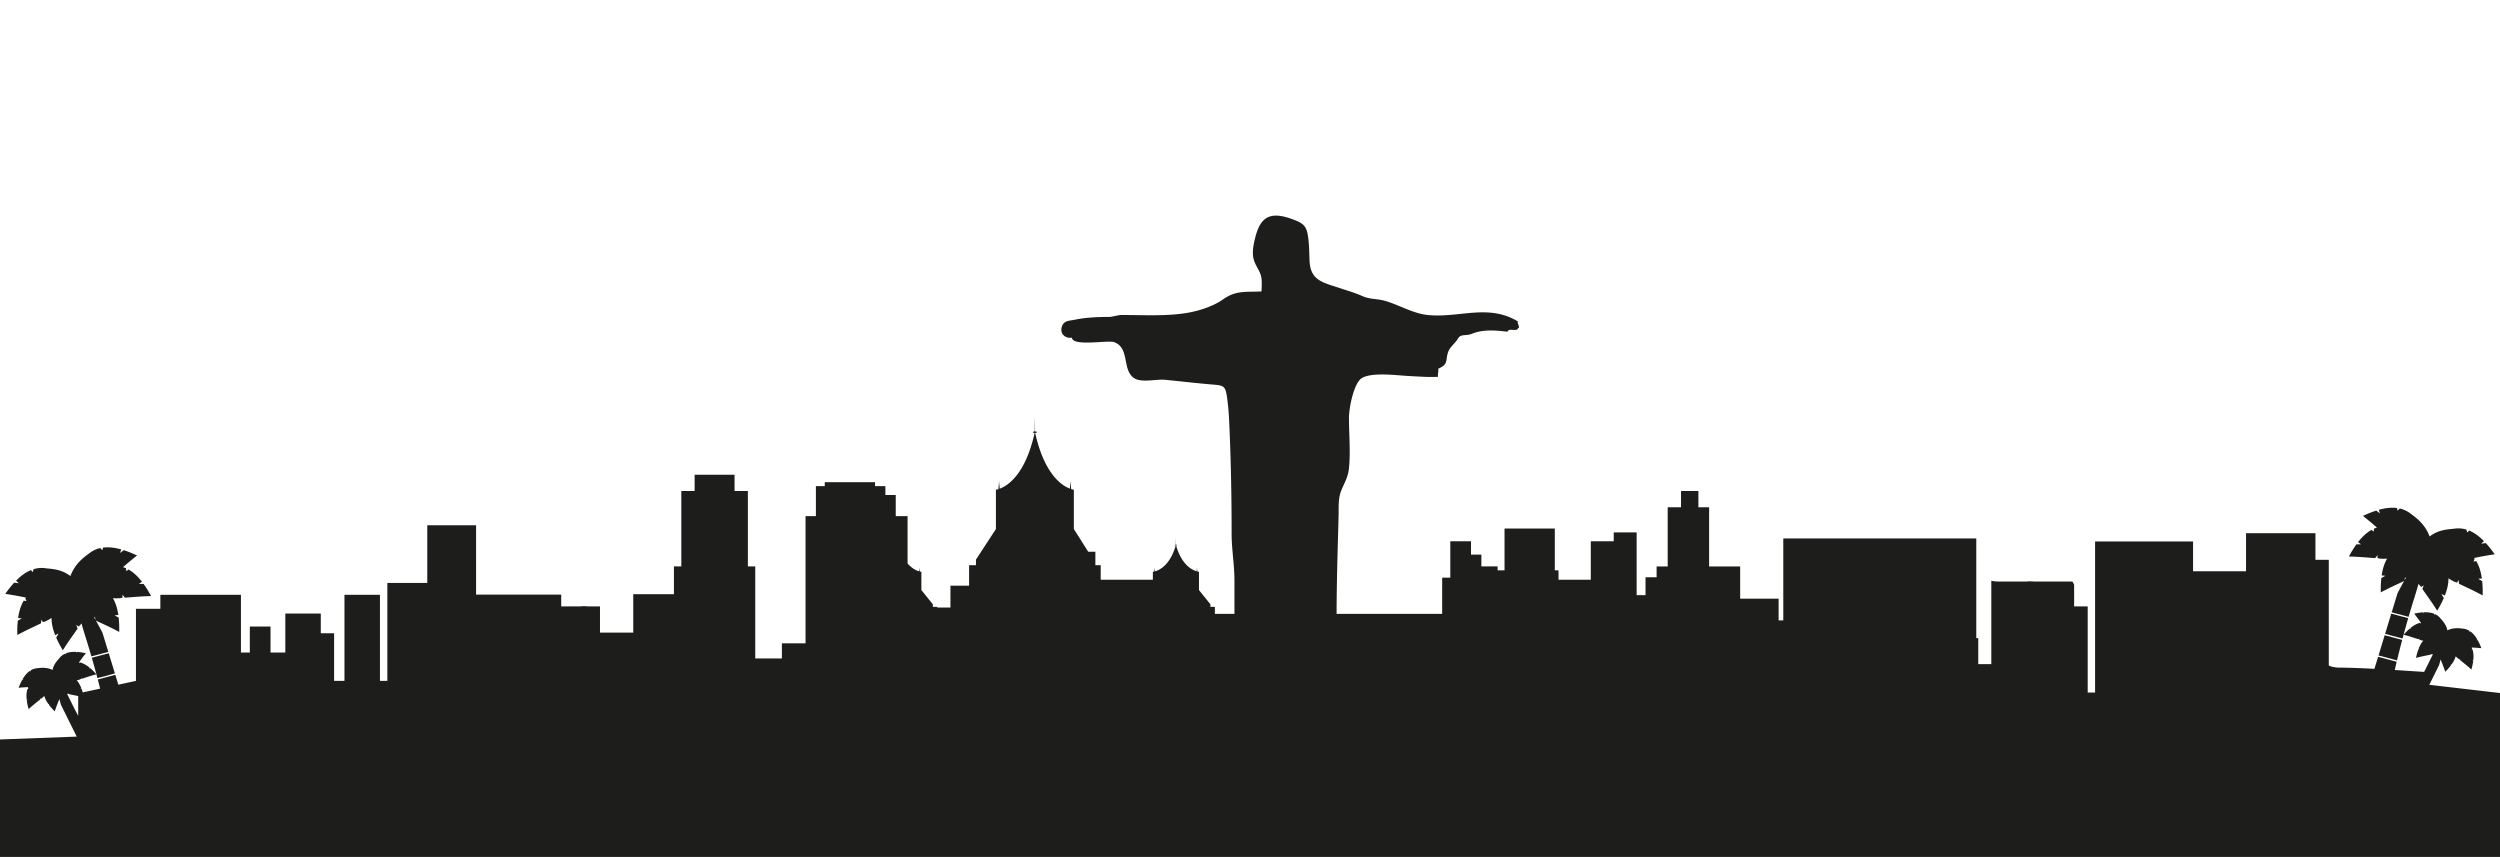 <svg xmlns="http://www.w3.org/2000/svg" width="800" height="274.214" viewBox="0 0 800 274.214"><path fill="#1D1D1B" d="M768.909 204a306.39 306.39 0 0 1 1.619-5.852l.091-.332-5.414-1.441-1.974 6.463 5.592 1.488.086-.326zM761.128 209.744l5.916 1.572.082-.335c.484-1.979.986-3.963 1.491-5.888l.084-.322-5.603-1.492-1.97 6.465zM797.761 177.453l.542-.083-.319-.446a33.192 33.192 0 0 0-2.407-3.006l-.123-.133-1.479.186.9-.806-.257-.25c-1.451-1.422-2.852-2.421-4.29-3.047l-.213-.094-.609.625-.256-.933-.354-.096a8.593 8.593 0 0 0-3.526-.19l-.372.038c-2.449.24-4.98.492-7.519 2.463-1.313-3.536-3.676-5.588-6.027-7.268a8.702 8.702 0 0 0-3.17-1.598l-.352-.088-.688.679-.217-.843-.229-.025c-1.561-.17-3.276-.002-5.239.514l-.348.091.38 1.146-1.191-.896-.169.054c-1.107.357-2.28.816-3.584 1.412l-.499.229.428.344a112.568 112.568 0 0 1 4.055 3.387c-.268.08-.511.172-.743.268l-.175.073-.148.955-.674-.548-.202.117c-1.353.793-2.63 1.949-3.9 3.531l-.224.281.987.695-1.496-.01-.097.142a32.275 32.275 0 0 0-2.038 3.271l-.267.482.549.02c2.266.071 4.143.219 5.797.344.662.053 1.283.101 1.867.141l.176.011.801-.971-.076.921.255.084c.288.096.608.146 1.036.164l.579-.003-.038.03 1.264-.051-.006.016c-.791 1.354-1.335 2.988-1.664 4.99l-.059.354 1.202.121-1.304.727-.018.174c-.127 1.154-.18 2.414-.17 3.852l.006.548.485-.254c2.02-1.053 3.73-1.85 5.241-2.552.593-.281 1.156-.539 1.675-.791l.066-.031c-.83 1.474-1.58 2.887-2.113 3.914l-1.864 6.107 5.41 1.436.094-.314a337.49 337.49 0 0 1 1.745-5.768 176.42 176.42 0 0 0 1.353-4.486l.033.058c.223.336.441.591.661.786l.199.178.755-.541-.426 1.188.102.145c.334.488.697 1 1.083 1.545.959 1.355 2.042 2.889 3.258 4.793l.3.465.28-.477a34.562 34.562 0 0 0 1.764-3.426l.07-.161-.775-1.277 1.104.492.123-.335c.711-1.902 1.051-3.59 1.038-5.159l.003-.018 1.082.681-.018-.048.505.297c.354.178.663.294.965.36l.264.053.386-.837.219 1.241.153.076c.531.26 1.1.527 1.704.812 1.497.712 3.196 1.513 5.193 2.573l.486.26.008-.551c.021-1.436-.024-2.694-.145-3.85l-.018-.174-1.302-.736 1.202-.111-.053-.357c-.32-2.005-.85-3.641-1.635-5l-.113-.203-.86.14.35-.9-.117-.149c-.024-.028-.044-.057-.069-.087l.34-.068c1.63-.327 3.48-.694 5.721-1.034zm-28.129 7.177l.188.409c-.127.224-.256.441-.38.662l.192-1.071z"/><path fill="#1D1D1B" d="M777.378 219.138l1.51-3.043 1.621-3.271c.113-.398.297-1.059.489-1.813l.208.532c.327.826.701 1.764 1.096 2.906l.178.52.381-.396c.542-.564.993-1.079 1.37-1.58l.102-.139-.114-.366.251.19.203-.293c.561-.83.938-1.604 1.149-2.362l.152.135c.043.048.087.097.132.142l.235.229c.173.147.336.254.49.33l.241.121.08-.102-.018.26.135.109c.247.205.511.42.794.648.69.559 1.47 1.193 2.372 1.99l.411.365.138-.533c.195-.748.329-1.416.416-2.048l.025-.173-.281-.264.313.046.028-.356c.091-1.105.016-2.046-.221-2.875l-.065-.225-.306-.025.188-.273-.072-.171c-.025-.05-.046-.102-.071-.151.754.034 1.588.078 2.555.162l.551.049-.211-.513a17.653 17.653 0 0 0-.884-1.89l-.085-.154-.381-.041.281-.15-.196-.307c-.582-.939-1.196-1.652-1.886-2.174l-.188-.141-.26.163-.01-.337-.164-.095a4.814 4.814 0 0 0-1.955-.606c-1.521-.213-3.166-.285-4.947.534-.308-1.629-1.181-2.635-2.031-3.61l-.119-.139a4.775 4.775 0 0 0-1.586-1.324l-.171-.084-.286.174-.005-.308-.218-.08c-.82-.296-1.748-.423-2.852-.401l-.363.007.027.315-.245-.297-.176.01c-.634.048-1.312.142-2.067.289l-.541.104.338.438c.73.934 1.305 1.741 1.814 2.455l-.128.305-.186-.241-.221.068c-.826.249-1.653.696-2.534 1.376l-.289.219.211.24-.371-.094-.134.112c-.478.415-.964.894-1.492 1.463l-.37.405.527.146c1.164.323 2.119.635 2.967.909.345.113.666.218.976.313l.161.053.21-.158-.039.119.228.143c.127.078.274.145.463.204l-.053.029.835.166c-.515.587-.959 1.323-1.35 2.241l-.138.332.3.104-.37.104-.061.164a18.086 18.086 0 0 0-.582 2.005l-.123.535.535-.132a68.578 68.578 0 0 1 3.047-.668l.984-.199.167-.039.104-.235.026.122.266.008c.089.004.203-.016.306-.028-.292.573-.622 1.23-.987 1.981a169.92 169.92 0 0 1-1.441 2.895l-.153.292-.128.246c-.043.087-.091.166-.135.253-3.126-.198-6.253-.406-9.377-.608.18-.773.353-1.556.533-2.319l.075-.318-5.944-1.584-1.178 3.846c-3.8-.202-7.604-.365-11.415-.4-1.209-.01-2.266-.246-3.186-.645v-33.848h-4.272v-8.504h-22.21v12.182H701.78v-9.533h-31.353V221.6h-2.364v-27.553h-4.343v-6.974a8.973 8.973 0 0 1-.519-.992H650.58l.006-.041c-.117.008-.232.018-.354.018-.219 0-.423-.021-.626-.043-.083.003-.163.012-.249.012-.094 0-.181-.01-.271-.014-.086.004-.168.012-.256.013l-.009.056h-9.531a8.585 8.585 0 0 1-2.07-.248v26.693h-4.176v-8.318h-.633v-31.895h-61.758v26.221h-1.498v-6.969h-12.303v-10.307h-9.938v-18.93h-3.431v-5.205h-5.56v5.205h-4.262v18.93h-3.548v3.458h-3.549v5.718h-2.84v-20.059h-7.334v2.838h-7.337v12.305h-10.329v-3.012h-1.187v-13.371h-16.09v13.371h-2.207v-1.248h-5.204v-3.784h-3.315v-4.261h-6.625v11.633h-2.604v11.592h-33.785c.037-14.355.653-29.35.653-32.554 0-2.656-.034-4.843.962-7.21 1.033-2.461 2.053-4.014 2.342-6.826.535-5.2.017-10.771.003-16-.011-3.578 1.646-11.498 4.204-12.917 3.394-1.886 11.091-.802 15.02-.603 3.04.154 6.148.411 9.266.255-.145-.792.229-1.813.088-2.606 3.58-1.521 2.099-2.855 3.304-5.689.564-1.32 2.266-2.635 3.019-3.969.889-1.575 2.551-.715 4.451-1.506 3.504-1.469 7.82-1.105 11.368-.647.445-1.415 2.948.185 3.391-1.154.863-.072-.534-1.89 0-2.114-9.465-5.802-18.95-1.062-28.881-2.092-4.749-.494-9.144-3.201-13.59-4.504-2.604-.766-4.853-.429-7.419-1.584-2.353-1.06-4.743-1.709-7.227-2.549-5.231-1.766-9.356-2.312-9.61-8.786-.114-2.925-.099-5.599-.601-8.423-.531-2.988-1.949-3.723-4.831-4.795-6.96-2.586-10.235-.958-11.917 5.776-.571 2.288-1.17 4.917-.449 7.274.771 2.529 2.319 3.664 2.479 6.477.066 1.172.014 2.398-.048 3.56-4.986.274-8.11-.419-12.259 2.515-3.018 2.129-7.028 3.48-10.743 4.209-6.865 1.35-15.326.779-22.308.83l-3.004.601c-4.1 0-8.049.186-11.417.903-1.853.391-3.608.197-4.209 2.395-.583 2.137 1.151 3.678 3.263 3.357.281 2.921 11.542.697 13.53 1.43 5.036 1.857 2.491 8.752 6.271 11.44 2.353 1.673 7.087.322 9.999.602 4.667.444 10.031 1.089 15.004 1.499 3.694.307 4.298.386 4.806 3.907.327 2.266.548 4.448.667 6.909.595 12.121.835 24.962.835 36.944 0 5.172.903 9.712.903 15.02v10.626h-6.262v-2.236h-1.426v-.826l-3.662-4.552v-5.851s-.194-.013-.517-.092l-.122-1.162-.113 1.094c-1.49-.436-4.818-2.096-6.569-8.271v-.011c.186-.01.333-.054.333-.108 0-.056-.153-.099-.351-.104l-.036-2.311-.035 2.311c-.195.006-.35.049-.35.104 0 .055.146.099.333.108l-.001.003c-1.764 6.239-5.143 7.87-6.611 8.292l-.114-1.107-.124 1.17c-.296.071-.475.084-.475.084v2.545h-16.69v-4.663h-1.706v-4.304h-2.293l-4.597-7.264v-12.591s-.325-.028-.872-.198l-.203-2.496-.2 2.354c-2.516-.945-8.141-4.513-11.096-17.795l-.006-.027c.317-.018.561-.113.561-.229 0-.121-.258-.221-.588-.23l-.062-4.971-.056 4.971c-.335.01-.595.109-.595.23 0 .115.248.211.565.229v.006c-2.983 13.426-8.697 16.937-11.179 17.846l-.195-2.383-.208 2.52c-.505.149-.802.175-.802.175v12.591l-6.386 9.785v1.782h-2.204v6.556h-5.961v7.008h-4.215v-.217h-1.421v-.826l-3.666-4.552v-5.851s-.194-.013-.518-.092l-.123-1.162-.113 1.094c-.84-.244-2.266-.884-3.666-2.501v-15.146h-3.785v-6.755h-3.314v-2.841h-3.312v-1.264h-16.088v1.264h-2.839v9.596h-3.313v40.699h-7.57v4.843h-8.52v-29.45h-2.365v-24.135h-4.26v-5.204h-12.776v5.204h-4.26v24.135h-2.364v8.88h-13.015v12.308h-10.649v-8.399h-4.243l-.008-.055-.057.003c-.07 0-.134-.008-.203-.01-.068.003-.134.01-.204.01a5.94 5.94 0 0 1-.489-.026 5.608 5.608 0 0 1-.542.026c-.092 0-.177-.01-.267-.014l.01.065h-6.402v-3.776h-27.244V168.08h-15.619v18.469H123.95v31.331h-2.366v-27.554h-11.356v27.554h-3.311v-15.235h-4.262v-6.32H91.302v12.479h-4.734v-8.313h-6.625v8.313h-2.842v-18.477H51.312v4.481h-7.807v23.072l-5.64 1.22-.964-3.155-5.602 1.491.084.321c.226.853.438 1.734.657 2.603l-5.564 1.205a13.785 13.785 0 0 0-.297-.923l-.061-.166-.373-.102.305-.104-.143-.334c-.388-.916-.834-1.654-1.35-2.243l.84-.165-.056-.03c.19-.06.335-.124.464-.2l.227-.145-.039-.117.211.154.162-.049.977-.314a66.84 66.84 0 0 1 2.962-.907l.53-.147-.371-.406a18.75 18.75 0 0 0-1.491-1.466l-.135-.11-.371.092.211-.238-.289-.221c-.879-.676-1.708-1.126-2.533-1.375l-.223-.068-.186.241-.127-.305a62.995 62.995 0 0 1 1.814-2.456l.338-.434-.539-.106a18.637 18.637 0 0 0-2.07-.288l-.177-.01-.243.297.027-.314-.363-.011c-1.104-.019-2.031.108-2.852.403l-.221.08-.002.307-.289-.172-.166.082a4.848 4.848 0 0 0-1.588 1.326l-.122.141c-.847.976-1.721 1.98-2.027 3.609-1.783-.82-3.428-.748-4.947-.535a4.828 4.828 0 0 0-1.956.607l-.163.095-.01.336-.262-.166-.188.145c-.687.521-1.306 1.23-1.886 2.172l-.195.308.281.148-.379.043-.088.156c-.303.55-.589 1.166-.886 1.889l-.208.508.553-.044a60.024 60.024 0 0 1 2.553-.163c-.026.05-.049.104-.068.148l-.076.176.193.273-.311.023-.062.226c-.239.827-.315 1.767-.221 2.872l.027.36.312-.046-.283.264.026.173c.086.63.224 1.296.413 2.045l.14.535.411-.368c.903-.797 1.683-1.43 2.37-1.988.284-.229.55-.444.799-.648l.132-.111-.018-.26.08.101.242-.116a2.48 2.48 0 0 0 .492-.336l.236-.223c.04-.049.086-.096.129-.145l.15-.133c.213.757.591 1.531 1.154 2.36l.2.297.25-.194-.114.367.102.139c.379.5.827 1.018 1.37 1.581l.381.396.178-.522c.395-1.14.768-2.077 1.092-2.902.08-.188.143-.358.212-.532.192.756.376 1.412.489 1.811l1.591 3.217 1.726 3.471v.004l1.756 3.528L0 236.63v106.584h800V221.767l-22.622-2.629zm-752.354 9.917c-.289-.542-.576-1.07-.867-1.63l-.157-.308-.12-.232c-.484-.947-.966-1.908-1.445-2.896-.366-.753-.693-1.408-.986-1.979.103.014.215.033.307.028l.266-.011.023-.121.109.238.167.035c.308.065.634.133.981.201.523.106 1.104.229 1.723.363v6.312z"/><path fill="#1D1D1B" d="M29.472 210.811a301.425 301.425 0 0 1 1.619 5.855l.089.325 5.587-1.489-1.973-6.46-5.416 1.439.094.33zM11.23 200.363c.602-.286 1.17-.553 1.7-.814l.157-.072.216-1.246.388.842.262-.059c.304-.062.608-.178.964-.357l.505-.294-.015.051 1.082-.685v.016c-.011 1.569.33 3.26 1.039 5.159l.123.337 1.104-.494-.771 1.279.065.156c.465 1.063 1.046 2.184 1.767 3.428l.281.479.296-.465a113.535 113.535 0 0 1 3.258-4.793c.386-.549.745-1.059 1.083-1.545l.099-.143-.423-1.189.754.54.202-.179a4 4 0 0 0 .659-.783l.036-.059c.36 1.274.802 2.75 1.347 4.484a308.529 308.529 0 0 1 1.748 5.77l.093.314 5.411-1.437-1.865-6.104a123.128 123.128 0 0 0-2.113-3.914l.063.029c.524.253 1.083.511 1.677.789 1.512.703 3.225 1.5 5.242 2.553l.486.256.006-.55c.009-1.437-.043-2.697-.17-3.851l-.018-.175-1.303-.727 1.199-.12-.056-.354c-.33-2.002-.874-3.634-1.662-4.991l-.01-.015 1.265.054-.035-.035.576.007c.428-.021.748-.071 1.037-.163l.254-.086-.079-.92.804.97.174-.011c.585-.041 1.205-.087 1.869-.141 1.655-.127 3.531-.273 5.797-.344l.551-.02-.266-.48a32.862 32.862 0 0 0-2.038-3.274l-.101-.139-1.492.009.984-.699-.224-.278c-1.271-1.581-2.548-2.736-3.899-3.528l-.2-.123-.675.551-.15-.957-.172-.07a7.623 7.623 0 0 0-.746-.266 114.755 114.755 0 0 1 4.055-3.391l.43-.34-.498-.229a32.563 32.563 0 0 0-3.588-1.416l-.165-.051-1.194.894.379-1.146-.347-.088c-1.965-.518-3.677-.685-5.239-.518l-.229.025-.218.846-.685-.682-.354.088a8.746 8.746 0 0 0-3.168 1.597c-2.355 1.684-4.714 3.733-6.025 7.271-2.54-1.973-5.072-2.223-7.524-2.461l-.373-.041a8.61 8.61 0 0 0-3.525.193l-.351.095-.259.931-.609-.624-.213.093c-1.436.627-2.839 1.623-4.29 3.046l-.257.251.9.809-1.479-.185-.125.128a33.497 33.497 0 0 0-2.406 3.004l-.32.449.545.082c2.243.344 4.09.71 5.719 1.032l.339.064c-.025.032-.044.06-.07.085l-.114.15.348.905-.86-.14-.115.2c-.784 1.36-1.316 2.995-1.634 5.003l-.053.354 1.199.11-1.299.736-.017.174a33.535 33.535 0 0 0-.145 3.852l.01.549.484-.258c2.001-1.058 3.703-1.86 5.2-2.57zm18.953-2.654l.187-.408.192 1.067c-.126-.22-.25-.441-.379-.659z"/></svg>